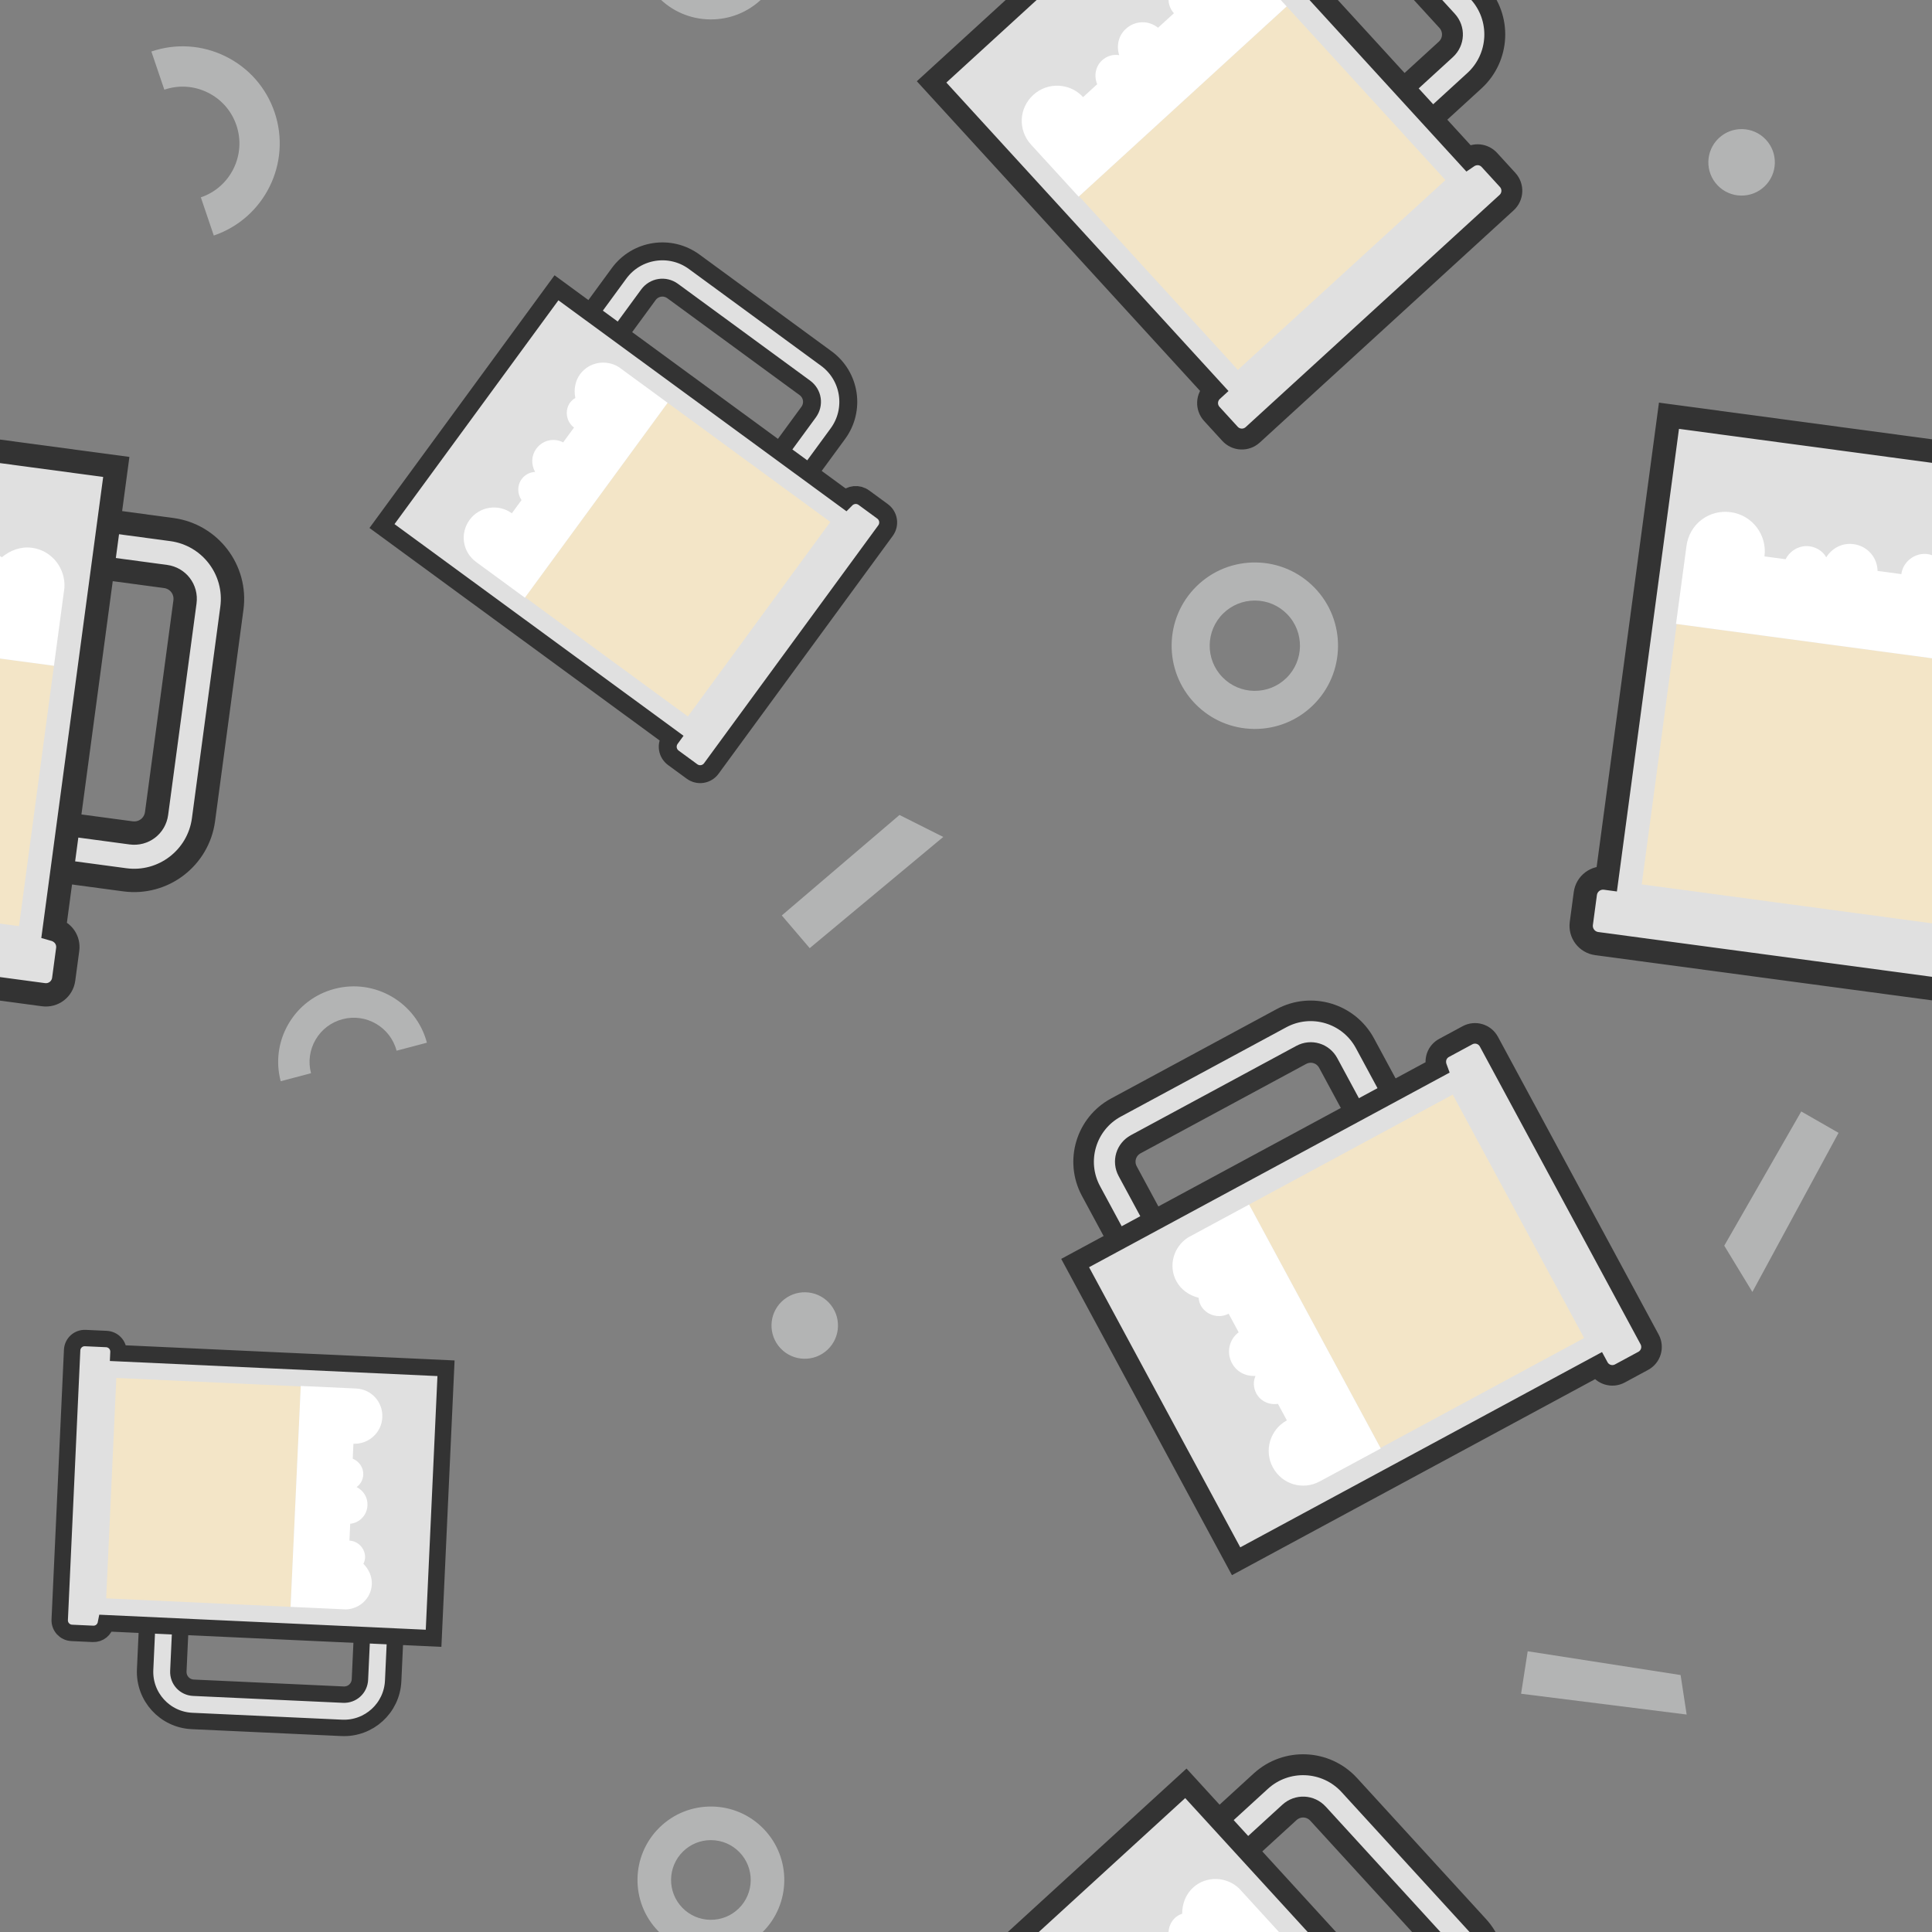 <?xml version="1.0" encoding="utf-8"?><svg xmlns="http://www.w3.org/2000/svg" xmlns:xlink="http://www.w3.org/1999/xlink" width="156" height="156" preserveAspectRatio="xMidYMid" viewBox="0 0 156 156" style="display:block;background-color:rgb(154, 138, 138);animation-play-state:paused" ><rect x="0" y="0" width="156" height="156" fill="#808080" stroke="none"/><g transform="scale(0.61)" style="animation-play-state:paused" ><defs style="animation-play-state:paused" ><g id="id-0.5554620720948387" style="animation-play-state:paused" ><style type="text/css" style="animation-play-state:paused" >.st7{fill:#e0e0e0;stroke:#333;stroke-width:3.5;stroke-miterlimit:10}.st17{fill:#fff}.st21{fill:#f3e5c7}</style>
<g style="animation-play-state:paused" ><path class="st7" d="M79.8,71.2H63.2v-7.1h16.6c1.9,0,3.4-1.5,3.4-3.4v-32c0-1.9-1.5-3.4-3.4-3.4H63.2v-7.1h16.6 c5.8,0,10.5,4.7,10.5,10.5v32C90.3,66.5,85.6,71.2,79.8,71.2z" data-fill="c1" data-stroke="c2" style="stroke:rgb(51, 51, 51);fill:rgb(224, 224, 224);animation-play-state:paused" ></path></g>
<path class="st7" d="M70.3,80V10H12.6v70h-0.2c-1.5,0-2.7,1.2-2.7,2.7v4.5c0,1.5,1.2,2.7,2.7,2.7h6.9h44.3H70c1.5,0,2.7-1.2,2.7-2.7 v-4.5C72.7,81.3,71.7,80.2,70.3,80z" data-fill="c1" data-stroke="c2" style="stroke:rgb(51, 51, 51);fill:rgb(224, 224, 224);animation-play-state:paused" ></path>
<rect x="17.9" y="40.8" class="st21" width="47.1" height="39.4" data-fill="c3" style="fill:rgb(243, 229, 199);animation-play-state:paused" ></rect>
<path class="st17" d="M65,29c-0.2-2.9-2.6-5.3-5.6-5.3c-1.7,0-3.2,0.8-4.3,2c-0.4-0.2-0.9-0.3-1.3-0.3c-1.9,0-3.5,1.6-3.5,3.5h-3.6 c-0.3-2-2-3.5-4.1-3.5c-1.7,0-3.1,1-3.8,2.5c-0.6-0.8-1.6-1.3-2.7-1.3c-1.5,0-2.8,1-3.3,2.4h-3.2c0-3.2-2.6-5.9-5.9-5.9 s-5.9,2.6-5.9,5.9v11.8H65L65,29L65,29z" data-fill="c4" style="fill:rgb(255, 255, 255);animation-play-state:paused" ></path>
</g></defs>


































<g data-idx="0" data-dup="" dx="-128" dy="-128" style="transform-origin:-43.7px -33.233px;animation-timing-function:linear;animation-play-state:paused;animation-name:static-89a7d4a2-a433-4f47-816d-6132331f9690;animation-iteration-count:infinite;animation-fill-mode:forwards;animation-duration:20s" ><g transform="translate(-128,-128)" style="animation-play-state:paused" ><polygon fill="#B3B4B4" points="95.261,98.953 73.345,96.2 74.22,90.577 94.461,93.724 " data-fill="c5" style="fill:rgb(179, 180, 180);animation-play-state:paused" ></polygon></g></g>
<g data-idx="0" data-dup="" dx="128" dy="-128" style="transform-origin:212.3px -33.233px;animation-timing-function:linear;animation-play-state:paused;animation-name:static-89a7d4a2-a433-4f47-816d-6132331f9690;animation-iteration-count:infinite;animation-fill-mode:forwards;animation-duration:20s" ><g transform="translate(128,-128)" style="animation-play-state:paused" ><polygon fill="#B3B4B4" points="95.261,98.953 73.345,96.2 74.22,90.577 94.461,93.724 " data-fill="c5" style="fill:rgb(179, 180, 180);animation-play-state:paused" ></polygon></g></g>
<g data-idx="1" data-dup="" dx="-128" dy="-128" style="transform-origin:-89.9px 85.467px;animation-timing-function:linear;animation-play-state:paused;animation-name:static-89a7d4a2-a433-4f47-816d-6132331f9690;animation-iteration-count:infinite;animation-fill-mode:forwards;animation-duration:20s" ><g transform="translate(-128,-128)" style="animation-play-state:paused" ><path fill="#B3B4B4" d="M38.105,224.49c-0.05,0-0.099,0-0.149-0.001c-2.943-0.039-5.694-1.221-7.748-3.33
	c-4.239-4.352-4.147-11.342,0.205-15.581c2.108-2.054,4.884-3.157,7.833-3.124c2.943,0.039,5.694,1.222,7.748,3.33
	c4.239,4.352,4.147,11.342-0.205,15.58C43.716,223.383,40.992,224.49,38.105,224.49z M38.098,207.494
	c-1.567,0-3.044,0.6-4.169,1.695c-2.361,2.3-2.411,6.092-0.111,8.453c1.114,1.144,2.607,1.785,4.204,1.806
	c1.609,0.014,3.106-0.581,4.25-1.695c2.361-2.3,2.411-6.092,0.112-8.453l0,0c-1.114-1.144-2.607-1.785-4.204-1.806
	C38.152,207.494,38.125,207.494,38.098,207.494z" data-fill="c5" style="fill:rgb(179, 180, 180);animation-play-state:paused" ></path></g></g>
<g data-idx="1" data-dup="" dx="128" dy="-128" style="transform-origin:166.1px 85.467px;animation-timing-function:linear;animation-play-state:paused;animation-name:static-89a7d4a2-a433-4f47-816d-6132331f9690;animation-iteration-count:infinite;animation-fill-mode:forwards;animation-duration:20s" ><g transform="translate(128,-128)" style="animation-play-state:paused" ><path fill="#B3B4B4" d="M38.105,224.49c-0.05,0-0.099,0-0.149-0.001c-2.943-0.039-5.694-1.221-7.748-3.33
	c-4.239-4.352-4.147-11.342,0.205-15.581c2.108-2.054,4.884-3.157,7.833-3.124c2.943,0.039,5.694,1.222,7.748,3.33
	c4.239,4.352,4.147,11.342-0.205,15.58C43.716,223.383,40.992,224.49,38.105,224.49z M38.098,207.494
	c-1.567,0-3.044,0.6-4.169,1.695c-2.361,2.3-2.411,6.092-0.111,8.453c1.114,1.144,2.607,1.785,4.204,1.806
	c1.609,0.014,3.106-0.581,4.25-1.695c2.361-2.3,2.411-6.092,0.112-8.453l0,0c-1.114-1.144-2.607-1.785-4.204-1.806
	C38.152,207.494,38.125,207.494,38.098,207.494z" data-fill="c5" style="fill:rgb(179, 180, 180);animation-play-state:paused" ></path></g></g>
<g data-idx="2" data-dup="" dx="-128" dy="-128" style="transform-origin:106.483px -80.5px;animation-timing-function:linear;animation-play-state:paused;animation-name:static-89a7d4a2-a433-4f47-816d-6132331f9690;animation-iteration-count:infinite;animation-fill-mode:forwards;animation-duration:20s" ><g transform="translate(-128,-128)" style="animation-play-state:paused" ><ellipse transform="matrix(0.725 -0.689 0.689 0.725 31.783 174.591)" fill="#B3B4B4" cx="234.5" cy="47.5" rx="4.4" ry="4.4" data-fill="c5" style="fill:rgb(179, 180, 180);animation-play-state:paused" ></ellipse></g></g>
<g data-idx="2" data-dup="" dx="128" dy="-128" style="transform-origin:362.483px -80.5px;animation-timing-function:linear;animation-play-state:paused;animation-name:static-89a7d4a2-a433-4f47-816d-6132331f9690;animation-iteration-count:infinite;animation-fill-mode:forwards;animation-duration:20s" ><g transform="translate(128,-128)" style="animation-play-state:paused" ><ellipse transform="matrix(0.725 -0.689 0.689 0.725 31.783 174.591)" fill="#B3B4B4" cx="234.5" cy="47.5" rx="4.4" ry="4.4" data-fill="c5" style="fill:rgb(179, 180, 180);animation-play-state:paused" ></ellipse></g></g>
<g data-idx="3" data-dup="" dx="-128" dy="-128" style="transform-origin:28.533px 18.65px;animation-timing-function:linear;animation-play-state:paused;animation-name:static-89a7d4a2-a433-4f47-816d-6132331f9690;animation-iteration-count:infinite;animation-fill-mode:forwards;animation-duration:20s" ><g transform="translate(-128,-128)" style="animation-play-state:paused" ><path fill="#B3B4B4" d="M156.299,159.176l-1.714-5.053c3.929-1.333,6.042-5.614,4.709-9.543c-0.645-1.903-1.994-3.442-3.796-4.331
	c-1.803-0.89-3.844-1.024-5.747-0.378l-1.714-5.053c3.254-1.103,6.741-0.874,9.822,0.646c3.08,1.52,5.385,4.149,6.488,7.402
	C166.625,149.582,163.015,156.898,156.299,159.176z" data-fill="c5" style="fill:rgb(179, 180, 180);animation-play-state:paused" ></path></g></g>
<g data-idx="3" data-dup="" dx="128" dy="-128" style="transform-origin:284.533px 18.65px;animation-timing-function:linear;animation-play-state:paused;animation-name:static-89a7d4a2-a433-4f47-816d-6132331f9690;animation-iteration-count:infinite;animation-fill-mode:forwards;animation-duration:20s" ><g transform="translate(128,-128)" style="animation-play-state:paused" ><path fill="#B3B4B4" d="M156.299,159.176l-1.714-5.053c3.929-1.333,6.042-5.614,4.709-9.543c-0.645-1.903-1.994-3.442-3.796-4.331
	c-1.803-0.89-3.844-1.024-5.747-0.378l-1.714-5.053c3.254-1.103,6.741-0.874,9.822,0.646c3.08,1.52,5.385,4.149,6.488,7.402
	C166.625,149.582,163.015,156.898,156.299,159.176z" data-fill="c5" style="fill:rgb(179, 180, 180);animation-play-state:paused" ></path></g></g>
<g data-idx="4" data-dup="" dx="-128" dy="-128" style="transform-origin:-25.5px 21.5px;animation-timing-function:linear;animation-play-state:paused;animation-name:static-89a7d4a2-a433-4f47-816d-6132331f9690;animation-iteration-count:infinite;animation-fill-mode:forwards;animation-duration:20s" ><g transform="translate(-128,-128)" style="animation-play-state:paused" ><ellipse transform="matrix(0.725 -0.689 0.689 0.725 -74.784 111.724)" fill="#B3B4B4" cx="102.5" cy="149.5" rx="4.4" ry="4.4" data-fill="c5" style="fill:rgb(179, 180, 180);animation-play-state:paused" ></ellipse></g></g>
<g data-idx="4" data-dup="" dx="128" dy="-128" style="transform-origin:230.5px 21.5px;animation-timing-function:linear;animation-play-state:paused;animation-name:static-89a7d4a2-a433-4f47-816d-6132331f9690;animation-iteration-count:infinite;animation-fill-mode:forwards;animation-duration:20s" ><g transform="translate(128,-128)" style="animation-play-state:paused" ><ellipse transform="matrix(0.725 -0.689 0.689 0.725 -74.784 111.724)" fill="#B3B4B4" cx="102.5" cy="149.5" rx="4.4" ry="4.4" data-fill="c5" style="fill:rgb(179, 180, 180);animation-play-state:paused" ></ellipse></g></g>
<g data-idx="5" data-dup="" dx="-128" dy="-128" style="transform-origin:114.167px 116.683px;animation-timing-function:linear;animation-play-state:paused;animation-name:static-89a7d4a2-a433-4f47-816d-6132331f9690;animation-iteration-count:infinite;animation-fill-mode:forwards;animation-duration:20s" ><g transform="translate(-128,-128)" style="animation-play-state:paused" ><polygon fill="#B3B4B4" points="231.486,249.178 247.065,235.877 252.857,238.786 235.18,253.505 " data-fill="c5" style="fill:rgb(179, 180, 180);animation-play-state:paused" ></polygon></g></g>
<g data-idx="5" data-dup="" dx="128" dy="-128" style="transform-origin:370.167px 116.683px;animation-timing-function:linear;animation-play-state:paused;animation-name:static-89a7d4a2-a433-4f47-816d-6132331f9690;animation-iteration-count:infinite;animation-fill-mode:forwards;animation-duration:20s" ><g transform="translate(128,-128)" style="animation-play-state:paused" ><polygon fill="#B3B4B4" points="231.486,249.178 247.065,235.877 252.857,238.786 235.18,253.505 " data-fill="c5" style="fill:rgb(179, 180, 180);animation-play-state:paused" ></polygon></g></g>
<g data-idx="6" data-dup="" dx="-128" dy="-128" style="transform-origin:-20.2px -96.933px;animation-timing-function:linear;animation-play-state:paused;animation-name:static-89a7d4a2-a433-4f47-816d-6132331f9690;animation-iteration-count:infinite;animation-fill-mode:forwards;animation-duration:20s" ><g transform="translate(-128,-128)" style="animation-play-state:paused" ><polygon fill="#B3B4B4" points="115.367,21.954 103.961,43.014 100.239,36.891 110.431,19.123 " data-fill="c5" style="fill:rgb(179, 180, 180);animation-play-state:paused" ></polygon></g></g>
<g data-idx="6" data-dup="" dx="128" dy="-128" style="transform-origin:235.8px -96.933px;animation-timing-function:linear;animation-play-state:paused;animation-name:static-89a7d4a2-a433-4f47-816d-6132331f9690;animation-iteration-count:infinite;animation-fill-mode:forwards;animation-duration:20s" ><g transform="translate(128,-128)" style="animation-play-state:paused" ><polygon fill="#B3B4B4" points="115.367,21.954 103.961,43.014 100.239,36.891 110.431,19.123 " data-fill="c5" style="fill:rgb(179, 180, 180);animation-play-state:paused" ></polygon></g></g>
<g data-idx="7" data-dup="" dx="-128" dy="-128" style="transform-origin:94.1px -7.15px;animation-timing-function:linear;animation-play-state:paused;animation-name:static-89a7d4a2-a433-4f47-816d-6132331f9690;animation-iteration-count:infinite;animation-fill-mode:forwards;animation-duration:20s" ><g transform="translate(-128,-128)" style="animation-play-state:paused" ><path fill="#B3B4B4" d="M222.104,130.57c-0.044,0-0.088,0-0.132-0.001c-2.596-0.034-5.024-1.077-6.835-2.937
	c-3.74-3.84-3.659-10.006,0.181-13.746c1.86-1.812,4.308-2.785,6.91-2.756c2.596,0.034,5.024,1.078,6.835,2.938
	c3.74,3.839,3.659,10.006-0.181,13.745C227.054,129.594,224.651,130.57,222.104,130.57z M222.099,115.576
	c-1.382,0-2.686,0.53-3.678,1.496c-2.083,2.029-2.127,5.374-0.098,7.458c0.983,1.009,2.3,1.575,3.708,1.594
	c1.42,0.013,2.74-0.512,3.749-1.495c2.083-2.029,2.127-5.374,0.098-7.457l0,0c-0.983-1.009-2.3-1.575-3.708-1.594
	C222.146,115.576,222.122,115.576,222.099,115.576z" data-fill="c5" style="fill:rgb(179, 180, 180);animation-play-state:paused" ></path></g></g>
<g data-idx="7" data-dup="" dx="128" dy="-128" style="transform-origin:350.1px -7.15px;animation-timing-function:linear;animation-play-state:paused;animation-name:static-89a7d4a2-a433-4f47-816d-6132331f9690;animation-iteration-count:infinite;animation-fill-mode:forwards;animation-duration:20s" ><g transform="translate(128,-128)" style="animation-play-state:paused" ><path fill="#B3B4B4" d="M222.104,130.57c-0.044,0-0.088,0-0.132-0.001c-2.596-0.034-5.024-1.077-6.835-2.937
	c-3.74-3.84-3.659-10.006,0.181-13.746c1.86-1.812,4.308-2.785,6.91-2.756c2.596,0.034,5.024,1.078,6.835,2.938
	c3.74,3.839,3.659,10.006-0.181,13.745C227.054,129.594,224.651,130.57,222.104,130.57z M222.099,115.576
	c-1.382,0-2.686,0.53-3.678,1.496c-2.083,2.029-2.127,5.374-0.098,7.458c0.983,1.009,2.3,1.575,3.708,1.594
	c1.42,0.013,2.74-0.512,3.749-1.495c2.083-2.029,2.127-5.374,0.098-7.457l0,0c-0.983-1.009-2.3-1.575-3.708-1.594
	C222.146,115.576,222.122,115.576,222.099,115.576z" data-fill="c5" style="fill:rgb(179, 180, 180);animation-play-state:paused" ></path></g></g>
<g data-idx="8" data-dup="" dx="-128" dy="-128" style="transform-origin:46.667px -119.15px;animation-timing-function:linear;animation-play-state:paused;animation-name:static-89a7d4a2-a433-4f47-816d-6132331f9690;animation-iteration-count:infinite;animation-fill-mode:forwards;animation-duration:20s" ><g transform="translate(-128,-128)" style="animation-play-state:paused" ><path fill="#B3B4B4" d="M184.509,10.022l-4.015,1.058c-0.822-3.122-4.032-4.993-7.154-4.17c-1.512,0.398-2.779,1.362-3.567,2.713
	c-0.788,1.352-1.003,2.929-0.603,4.44l-4.015,1.058c-0.681-2.585-0.315-5.28,1.031-7.589c1.346-2.309,3.511-3.956,6.096-4.637
	C177.619,1.489,183.103,4.687,184.509,10.022z" data-fill="c5" style="fill:rgb(179, 180, 180);animation-play-state:paused" ></path></g></g>
<g data-idx="8" data-dup="" dx="128" dy="-128" style="transform-origin:302.667px -119.15px;animation-timing-function:linear;animation-play-state:paused;animation-name:static-89a7d4a2-a433-4f47-816d-6132331f9690;animation-iteration-count:infinite;animation-fill-mode:forwards;animation-duration:20s" ><g transform="translate(128,-128)" style="animation-play-state:paused" ><path fill="#B3B4B4" d="M184.509,10.022l-4.015,1.058c-0.822-3.122-4.032-4.993-7.154-4.17c-1.512,0.398-2.779,1.362-3.567,2.713
	c-0.788,1.352-1.003,2.929-0.603,4.44l-4.015,1.058c-0.681-2.585-0.315-5.28,1.031-7.589c1.346-2.309,3.511-3.956,6.096-4.637
	C177.619,1.489,183.103,4.687,184.509,10.022z" data-fill="c5" style="fill:rgb(179, 180, 180);animation-play-state:paused" ></path></g></g>
<g data-idx="9" data-dup="" dx="-128" dy="-128" style="transform-origin:-7.817px 93.35px;animation-timing-function:linear;animation-play-state:paused;animation-name:static-89a7d4a2-a433-4f47-816d-6132331f9690;animation-iteration-count:infinite;animation-fill-mode:forwards;animation-duration:20s" ><g transform="translate(-128,-128)" style="animation-play-state:paused" ><g transform="matrix(0.991 0.133 -0.133 0.991 30.542 -14.083) translate(121.067,222.398) scale(0.679)" style="animation-play-state:paused" ><g data-icon="" transform="scale(1.3)" style="animation-play-state:paused" ><use xlink:href="#id-0.5554620720948387" x="-50" y="-50" style="animation-play-state:paused" ></use></g></g></g></g>
<g data-idx="9" data-dup="" dx="128" dy="-128" style="transform-origin:248.183px 93.35px;animation-timing-function:linear;animation-play-state:paused;animation-name:static-89a7d4a2-a433-4f47-816d-6132331f9690;animation-iteration-count:infinite;animation-fill-mode:forwards;animation-duration:20s" ><g transform="translate(128,-128)" style="animation-play-state:paused" ><g transform="matrix(0.991 0.133 -0.133 0.991 30.542 -14.083) translate(121.067,222.398) scale(0.679)" style="animation-play-state:paused" ><g data-icon="" transform="scale(1.3)" style="animation-play-state:paused" ><use xlink:href="#id-0.5554620720948387" x="-50" y="-50" style="animation-play-state:paused" ></use></g></g></g></g>
<g data-idx="10" data-dup="" dx="-128" dy="-128" style="transform-origin:33.533px -53.05px;animation-timing-function:linear;animation-play-state:paused;animation-name:static-89a7d4a2-a433-4f47-816d-6132331f9690;animation-iteration-count:infinite;animation-fill-mode:forwards;animation-duration:20s" ><g transform="translate(-128,-128)" style="animation-play-state:paused" ><g transform="matrix(-0.046 0.999 -0.999 -0.046 243.707 -82.505) translate(161.268,75.171) scale(0.477)" style="animation-play-state:paused" ><g data-icon="" transform="scale(1.3)" style="animation-play-state:paused" ><use xlink:href="#id-0.5554620720948387" x="-50" y="-50" style="animation-play-state:paused" ></use></g></g></g></g>
<g data-idx="10" data-dup="" dx="128" dy="-128" style="transform-origin:289.533px -53.05px;animation-timing-function:linear;animation-play-state:paused;animation-name:static-89a7d4a2-a433-4f47-816d-6132331f9690;animation-iteration-count:infinite;animation-fill-mode:forwards;animation-duration:20s" ><g transform="translate(128,-128)" style="animation-play-state:paused" ><g transform="matrix(-0.046 0.999 -0.999 -0.046 243.707 -82.505) translate(161.268,75.171) scale(0.477)" style="animation-play-state:paused" ><g data-icon="" transform="scale(1.3)" style="animation-play-state:paused" ><use xlink:href="#id-0.5554620720948387" x="-50" y="-50" style="animation-play-state:paused" ></use></g></g></g></g>
<g data-idx="11" data-dup="" dx="-128" dy="-128" style="transform-origin:83.983px 67.75px;animation-timing-function:linear;animation-play-state:paused;animation-name:static-89a7d4a2-a433-4f47-816d-6132331f9690;animation-iteration-count:infinite;animation-fill-mode:forwards;animation-duration:20s" ><g transform="translate(-128,-128)" style="animation-play-state:paused" ><g transform="matrix(0.591 -0.807 0.807 0.591 -67.658 252.831) translate(215.293,193.082) scale(0.521)" style="animation-play-state:paused" ><g data-icon="" transform="scale(1.3)" style="animation-play-state:paused" ><use xlink:href="#id-0.5554620720948387" x="-50" y="-50" style="animation-play-state:paused" ></use></g></g></g></g>
<g data-idx="11" data-dup="" dx="128" dy="-128" style="transform-origin:339.983px 67.75px;animation-timing-function:linear;animation-play-state:paused;animation-name:static-89a7d4a2-a433-4f47-816d-6132331f9690;animation-iteration-count:infinite;animation-fill-mode:forwards;animation-duration:20s" ><g transform="translate(128,-128)" style="animation-play-state:paused" ><g transform="matrix(0.591 -0.807 0.807 0.591 -67.658 252.831) translate(215.293,193.082) scale(0.521)" style="animation-play-state:paused" ><g data-icon="" transform="scale(1.3)" style="animation-play-state:paused" ><use xlink:href="#id-0.5554620720948387" x="-50" y="-50" style="animation-play-state:paused" ></use></g></g></g></g>
<g data-idx="12" data-dup="rb" dx="-128" dy="-128" style="transform-origin:-75.533px -85.767px;animation-timing-function:linear;animation-play-state:paused;animation-name:static-89a7d4a2-a433-4f47-816d-6132331f9690;animation-iteration-count:infinite;animation-fill-mode:forwards;animation-duration:20s" ><g transform="translate(-128,-128)" style="animation-play-state:paused" ><g transform="matrix(-0.475 -0.88 0.88 -0.475 38.828 99.785) translate(49.185,38.308) scale(0.598)" style="animation-play-state:paused" ><g data-icon="" transform="scale(1.3)" style="animation-play-state:paused" ><use xlink:href="#id-0.5554620720948387" x="-50" y="-50" style="animation-play-state:paused" ></use></g></g></g></g>
<g data-idx="12" data-dup="rb" dx="128" dy="-128" style="transform-origin:180.467px -85.767px;animation-timing-function:linear;animation-play-state:paused;animation-name:static-89a7d4a2-a433-4f47-816d-6132331f9690;animation-iteration-count:infinite;animation-fill-mode:forwards;animation-duration:20s" ><g transform="translate(128,-128)" style="animation-play-state:paused" ><g transform="matrix(-0.475 -0.88 0.88 -0.475 38.828 99.785) translate(49.185,38.308) scale(0.598)" style="animation-play-state:paused" ><g data-icon="" transform="scale(1.3)" style="animation-play-state:paused" ><use xlink:href="#id-0.5554620720948387" x="-50" y="-50" style="animation-play-state:paused" ></use></g></g></g></g>
<g data-idx="13" data-dup="r" dx="-128" dy="-128" style="transform-origin:-94.317px 17.883px;animation-timing-function:linear;animation-play-state:paused;animation-name:static-89a7d4a2-a433-4f47-816d-6132331f9690;animation-iteration-count:infinite;animation-fill-mode:forwards;animation-duration:20s" ><g transform="translate(-128,-128)" style="animation-play-state:paused" ><g transform="matrix(0.738 -0.675 0.675 0.738 -85.907 63.188) translate(38.434,142.243) scale(0.608)" style="animation-play-state:paused" ><g data-icon="" transform="scale(1.3)" style="animation-play-state:paused" ><use xlink:href="#id-0.5554620720948387" x="-50" y="-50" style="animation-play-state:paused" ></use></g></g></g></g>
<g data-idx="13" data-dup="r" dx="128" dy="-128" style="transform-origin:161.683px 17.883px;animation-timing-function:linear;animation-play-state:paused;animation-name:static-89a7d4a2-a433-4f47-816d-6132331f9690;animation-iteration-count:infinite;animation-fill-mode:forwards;animation-duration:20s" ><g transform="translate(128,-128)" style="animation-play-state:paused" ><g transform="matrix(0.738 -0.675 0.675 0.738 -85.907 63.188) translate(38.434,142.243) scale(0.608)" style="animation-play-state:paused" ><g data-icon="" transform="scale(1.3)" style="animation-play-state:paused" ><use xlink:href="#id-0.5554620720948387" x="-50" y="-50" style="animation-play-state:paused" ></use></g></g></g></g>
<g data-idx="0" data-dup="" dx="-128" dy="128" style="transform-origin:-43.7px 222.767px;animation-timing-function:linear;animation-play-state:paused;animation-name:static-89a7d4a2-a433-4f47-816d-6132331f9690;animation-iteration-count:infinite;animation-fill-mode:forwards;animation-duration:20s" ><g transform="translate(-128,128)" style="animation-play-state:paused" ><polygon fill="#B3B4B4" points="95.261,98.953 73.345,96.2 74.22,90.577 94.461,93.724 " data-fill="c5" style="fill:rgb(179, 180, 180);animation-play-state:paused" ></polygon></g></g>
<g data-idx="0" data-dup="" dx="128" dy="128" style="transform-origin:212.3px 222.767px;animation-timing-function:linear;animation-play-state:paused;animation-name:static-89a7d4a2-a433-4f47-816d-6132331f9690;animation-iteration-count:infinite;animation-fill-mode:forwards;animation-duration:20s" ><g transform="translate(128,128)" style="animation-play-state:paused" ><polygon fill="#B3B4B4" points="95.261,98.953 73.345,96.2 74.22,90.577 94.461,93.724 " data-fill="c5" style="fill:rgb(179, 180, 180);animation-play-state:paused" ></polygon></g></g>
<g data-idx="1" data-dup="" dx="-128" dy="128" style="transform-origin:-89.9px 341.467px;animation-timing-function:linear;animation-play-state:paused;animation-name:static-89a7d4a2-a433-4f47-816d-6132331f9690;animation-iteration-count:infinite;animation-fill-mode:forwards;animation-duration:20s" ><g transform="translate(-128,128)" style="animation-play-state:paused" ><path fill="#B3B4B4" d="M38.105,224.49c-0.05,0-0.099,0-0.149-0.001c-2.943-0.039-5.694-1.221-7.748-3.33
	c-4.239-4.352-4.147-11.342,0.205-15.581c2.108-2.054,4.884-3.157,7.833-3.124c2.943,0.039,5.694,1.222,7.748,3.33
	c4.239,4.352,4.147,11.342-0.205,15.58C43.716,223.383,40.992,224.49,38.105,224.49z M38.098,207.494
	c-1.567,0-3.044,0.6-4.169,1.695c-2.361,2.3-2.411,6.092-0.111,8.453c1.114,1.144,2.607,1.785,4.204,1.806
	c1.609,0.014,3.106-0.581,4.25-1.695c2.361-2.3,2.411-6.092,0.112-8.453l0,0c-1.114-1.144-2.607-1.785-4.204-1.806
	C38.152,207.494,38.125,207.494,38.098,207.494z" data-fill="c5" style="fill:rgb(179, 180, 180);animation-play-state:paused" ></path></g></g>
<g data-idx="1" data-dup="" dx="128" dy="128" style="transform-origin:166.1px 341.467px;animation-timing-function:linear;animation-play-state:paused;animation-name:static-89a7d4a2-a433-4f47-816d-6132331f9690;animation-iteration-count:infinite;animation-fill-mode:forwards;animation-duration:20s" ><g transform="translate(128,128)" style="animation-play-state:paused" ><path fill="#B3B4B4" d="M38.105,224.49c-0.05,0-0.099,0-0.149-0.001c-2.943-0.039-5.694-1.221-7.748-3.33
	c-4.239-4.352-4.147-11.342,0.205-15.581c2.108-2.054,4.884-3.157,7.833-3.124c2.943,0.039,5.694,1.222,7.748,3.33
	c4.239,4.352,4.147,11.342-0.205,15.58C43.716,223.383,40.992,224.49,38.105,224.49z M38.098,207.494
	c-1.567,0-3.044,0.6-4.169,1.695c-2.361,2.3-2.411,6.092-0.111,8.453c1.114,1.144,2.607,1.785,4.204,1.806
	c1.609,0.014,3.106-0.581,4.25-1.695c2.361-2.3,2.411-6.092,0.112-8.453l0,0c-1.114-1.144-2.607-1.785-4.204-1.806
	C38.152,207.494,38.125,207.494,38.098,207.494z" data-fill="c5" style="fill:rgb(179, 180, 180);animation-play-state:paused" ></path></g></g>
<g data-idx="2" data-dup="" dx="-128" dy="128" style="transform-origin:106.483px 175.5px;animation-timing-function:linear;animation-play-state:paused;animation-name:static-89a7d4a2-a433-4f47-816d-6132331f9690;animation-iteration-count:infinite;animation-fill-mode:forwards;animation-duration:20s" ><g transform="translate(-128,128)" style="animation-play-state:paused" ><ellipse transform="matrix(0.725 -0.689 0.689 0.725 31.783 174.591)" fill="#B3B4B4" cx="234.5" cy="47.5" rx="4.4" ry="4.4" data-fill="c5" style="fill:rgb(179, 180, 180);animation-play-state:paused" ></ellipse></g></g>
<g data-idx="2" data-dup="" dx="128" dy="128" style="transform-origin:362.483px 175.5px;animation-timing-function:linear;animation-play-state:paused;animation-name:static-89a7d4a2-a433-4f47-816d-6132331f9690;animation-iteration-count:infinite;animation-fill-mode:forwards;animation-duration:20s" ><g transform="translate(128,128)" style="animation-play-state:paused" ><ellipse transform="matrix(0.725 -0.689 0.689 0.725 31.783 174.591)" fill="#B3B4B4" cx="234.5" cy="47.5" rx="4.4" ry="4.4" data-fill="c5" style="fill:rgb(179, 180, 180);animation-play-state:paused" ></ellipse></g></g>
<g data-idx="3" data-dup="" dx="-128" dy="128" style="transform-origin:28.533px 274.65px;animation-timing-function:linear;animation-play-state:paused;animation-name:static-89a7d4a2-a433-4f47-816d-6132331f9690;animation-iteration-count:infinite;animation-fill-mode:forwards;animation-duration:20s" ><g transform="translate(-128,128)" style="animation-play-state:paused" ><path fill="#B3B4B4" d="M156.299,159.176l-1.714-5.053c3.929-1.333,6.042-5.614,4.709-9.543c-0.645-1.903-1.994-3.442-3.796-4.331
	c-1.803-0.89-3.844-1.024-5.747-0.378l-1.714-5.053c3.254-1.103,6.741-0.874,9.822,0.646c3.08,1.52,5.385,4.149,6.488,7.402
	C166.625,149.582,163.015,156.898,156.299,159.176z" data-fill="c5" style="fill:rgb(179, 180, 180);animation-play-state:paused" ></path></g></g>
<g data-idx="3" data-dup="" dx="128" dy="128" style="transform-origin:284.533px 274.65px;animation-timing-function:linear;animation-play-state:paused;animation-name:static-89a7d4a2-a433-4f47-816d-6132331f9690;animation-iteration-count:infinite;animation-fill-mode:forwards;animation-duration:20s" ><g transform="translate(128,128)" style="animation-play-state:paused" ><path fill="#B3B4B4" d="M156.299,159.176l-1.714-5.053c3.929-1.333,6.042-5.614,4.709-9.543c-0.645-1.903-1.994-3.442-3.796-4.331
	c-1.803-0.89-3.844-1.024-5.747-0.378l-1.714-5.053c3.254-1.103,6.741-0.874,9.822,0.646c3.08,1.52,5.385,4.149,6.488,7.402
	C166.625,149.582,163.015,156.898,156.299,159.176z" data-fill="c5" style="fill:rgb(179, 180, 180);animation-play-state:paused" ></path></g></g>
<g data-idx="4" data-dup="" dx="-128" dy="128" style="transform-origin:-25.5px 277.5px;animation-timing-function:linear;animation-play-state:paused;animation-name:static-89a7d4a2-a433-4f47-816d-6132331f9690;animation-iteration-count:infinite;animation-fill-mode:forwards;animation-duration:20s" ><g transform="translate(-128,128)" style="animation-play-state:paused" ><ellipse transform="matrix(0.725 -0.689 0.689 0.725 -74.784 111.724)" fill="#B3B4B4" cx="102.5" cy="149.5" rx="4.4" ry="4.4" data-fill="c5" style="fill:rgb(179, 180, 180);animation-play-state:paused" ></ellipse></g></g>
<g data-idx="4" data-dup="" dx="128" dy="128" style="transform-origin:230.5px 277.5px;animation-timing-function:linear;animation-play-state:paused;animation-name:static-89a7d4a2-a433-4f47-816d-6132331f9690;animation-iteration-count:infinite;animation-fill-mode:forwards;animation-duration:20s" ><g transform="translate(128,128)" style="animation-play-state:paused" ><ellipse transform="matrix(0.725 -0.689 0.689 0.725 -74.784 111.724)" fill="#B3B4B4" cx="102.5" cy="149.5" rx="4.4" ry="4.4" data-fill="c5" style="fill:rgb(179, 180, 180);animation-play-state:paused" ></ellipse></g></g>
<g data-idx="5" data-dup="" dx="-128" dy="128" style="transform-origin:114.167px 372.683px;animation-timing-function:linear;animation-play-state:paused;animation-name:static-89a7d4a2-a433-4f47-816d-6132331f9690;animation-iteration-count:infinite;animation-fill-mode:forwards;animation-duration:20s" ><g transform="translate(-128,128)" style="animation-play-state:paused" ><polygon fill="#B3B4B4" points="231.486,249.178 247.065,235.877 252.857,238.786 235.18,253.505 " data-fill="c5" style="fill:rgb(179, 180, 180);animation-play-state:paused" ></polygon></g></g>
<g data-idx="5" data-dup="" dx="128" dy="128" style="transform-origin:370.167px 372.683px;animation-timing-function:linear;animation-play-state:paused;animation-name:static-89a7d4a2-a433-4f47-816d-6132331f9690;animation-iteration-count:infinite;animation-fill-mode:forwards;animation-duration:20s" ><g transform="translate(128,128)" style="animation-play-state:paused" ><polygon fill="#B3B4B4" points="231.486,249.178 247.065,235.877 252.857,238.786 235.18,253.505 " data-fill="c5" style="fill:rgb(179, 180, 180);animation-play-state:paused" ></polygon></g></g>
<g data-idx="6" data-dup="" dx="-128" dy="128" style="transform-origin:-20.2px 159.067px;animation-timing-function:linear;animation-play-state:paused;animation-name:static-89a7d4a2-a433-4f47-816d-6132331f9690;animation-iteration-count:infinite;animation-fill-mode:forwards;animation-duration:20s" ><g transform="translate(-128,128)" style="animation-play-state:paused" ><polygon fill="#B3B4B4" points="115.367,21.954 103.961,43.014 100.239,36.891 110.431,19.123 " data-fill="c5" style="fill:rgb(179, 180, 180);animation-play-state:paused" ></polygon></g></g>
<g data-idx="6" data-dup="" dx="128" dy="128" style="transform-origin:235.8px 159.067px;animation-timing-function:linear;animation-play-state:paused;animation-name:static-89a7d4a2-a433-4f47-816d-6132331f9690;animation-iteration-count:infinite;animation-fill-mode:forwards;animation-duration:20s" ><g transform="translate(128,128)" style="animation-play-state:paused" ><polygon fill="#B3B4B4" points="115.367,21.954 103.961,43.014 100.239,36.891 110.431,19.123 " data-fill="c5" style="fill:rgb(179, 180, 180);animation-play-state:paused" ></polygon></g></g>
<g data-idx="7" data-dup="" dx="-128" dy="128" style="transform-origin:94.1px 248.85px;animation-timing-function:linear;animation-play-state:paused;animation-name:static-89a7d4a2-a433-4f47-816d-6132331f9690;animation-iteration-count:infinite;animation-fill-mode:forwards;animation-duration:20s" ><g transform="translate(-128,128)" style="animation-play-state:paused" ><path fill="#B3B4B4" d="M222.104,130.57c-0.044,0-0.088,0-0.132-0.001c-2.596-0.034-5.024-1.077-6.835-2.937
	c-3.74-3.84-3.659-10.006,0.181-13.746c1.86-1.812,4.308-2.785,6.91-2.756c2.596,0.034,5.024,1.078,6.835,2.938
	c3.74,3.839,3.659,10.006-0.181,13.745C227.054,129.594,224.651,130.57,222.104,130.57z M222.099,115.576
	c-1.382,0-2.686,0.53-3.678,1.496c-2.083,2.029-2.127,5.374-0.098,7.458c0.983,1.009,2.3,1.575,3.708,1.594
	c1.42,0.013,2.74-0.512,3.749-1.495c2.083-2.029,2.127-5.374,0.098-7.457l0,0c-0.983-1.009-2.3-1.575-3.708-1.594
	C222.146,115.576,222.122,115.576,222.099,115.576z" data-fill="c5" style="fill:rgb(179, 180, 180);animation-play-state:paused" ></path></g></g>
<g data-idx="7" data-dup="" dx="128" dy="128" style="transform-origin:350.1px 248.85px;animation-timing-function:linear;animation-play-state:paused;animation-name:static-89a7d4a2-a433-4f47-816d-6132331f9690;animation-iteration-count:infinite;animation-fill-mode:forwards;animation-duration:20s" ><g transform="translate(128,128)" style="animation-play-state:paused" ><path fill="#B3B4B4" d="M222.104,130.57c-0.044,0-0.088,0-0.132-0.001c-2.596-0.034-5.024-1.077-6.835-2.937
	c-3.74-3.84-3.659-10.006,0.181-13.746c1.86-1.812,4.308-2.785,6.91-2.756c2.596,0.034,5.024,1.078,6.835,2.938
	c3.74,3.839,3.659,10.006-0.181,13.745C227.054,129.594,224.651,130.57,222.104,130.57z M222.099,115.576
	c-1.382,0-2.686,0.53-3.678,1.496c-2.083,2.029-2.127,5.374-0.098,7.458c0.983,1.009,2.3,1.575,3.708,1.594
	c1.42,0.013,2.74-0.512,3.749-1.495c2.083-2.029,2.127-5.374,0.098-7.457l0,0c-0.983-1.009-2.3-1.575-3.708-1.594
	C222.146,115.576,222.122,115.576,222.099,115.576z" data-fill="c5" style="fill:rgb(179, 180, 180);animation-play-state:paused" ></path></g></g>
<g data-idx="8" data-dup="" dx="-128" dy="128" style="transform-origin:46.667px 136.85px;animation-timing-function:linear;animation-play-state:paused;animation-name:static-89a7d4a2-a433-4f47-816d-6132331f9690;animation-iteration-count:infinite;animation-fill-mode:forwards;animation-duration:20s" ><g transform="translate(-128,128)" style="animation-play-state:paused" ><path fill="#B3B4B4" d="M184.509,10.022l-4.015,1.058c-0.822-3.122-4.032-4.993-7.154-4.17c-1.512,0.398-2.779,1.362-3.567,2.713
	c-0.788,1.352-1.003,2.929-0.603,4.44l-4.015,1.058c-0.681-2.585-0.315-5.28,1.031-7.589c1.346-2.309,3.511-3.956,6.096-4.637
	C177.619,1.489,183.103,4.687,184.509,10.022z" data-fill="c5" style="fill:rgb(179, 180, 180);animation-play-state:paused" ></path></g></g>
<g data-idx="8" data-dup="" dx="128" dy="128" style="transform-origin:302.667px 136.85px;animation-timing-function:linear;animation-play-state:paused;animation-name:static-89a7d4a2-a433-4f47-816d-6132331f9690;animation-iteration-count:infinite;animation-fill-mode:forwards;animation-duration:20s" ><g transform="translate(128,128)" style="animation-play-state:paused" ><path fill="#B3B4B4" d="M184.509,10.022l-4.015,1.058c-0.822-3.122-4.032-4.993-7.154-4.17c-1.512,0.398-2.779,1.362-3.567,2.713
	c-0.788,1.352-1.003,2.929-0.603,4.44l-4.015,1.058c-0.681-2.585-0.315-5.28,1.031-7.589c1.346-2.309,3.511-3.956,6.096-4.637
	C177.619,1.489,183.103,4.687,184.509,10.022z" data-fill="c5" style="fill:rgb(179, 180, 180);animation-play-state:paused" ></path></g></g>
<g data-idx="9" data-dup="" dx="-128" dy="128" style="transform-origin:-7.817px 349.35px;animation-timing-function:linear;animation-play-state:paused;animation-name:static-89a7d4a2-a433-4f47-816d-6132331f9690;animation-iteration-count:infinite;animation-fill-mode:forwards;animation-duration:20s" ><g transform="translate(-128,128)" style="animation-play-state:paused" ><g transform="matrix(0.991 0.133 -0.133 0.991 30.542 -14.083) translate(121.067,222.398) scale(0.679)" style="animation-play-state:paused" ><g data-icon="" transform="scale(1.3)" style="animation-play-state:paused" ><use xlink:href="#id-0.5554620720948387" x="-50" y="-50" style="animation-play-state:paused" ></use></g></g></g></g>
<g data-idx="9" data-dup="" dx="128" dy="128" style="transform-origin:248.183px 349.35px;animation-timing-function:linear;animation-play-state:paused;animation-name:static-89a7d4a2-a433-4f47-816d-6132331f9690;animation-iteration-count:infinite;animation-fill-mode:forwards;animation-duration:20s" ><g transform="translate(128,128)" style="animation-play-state:paused" ><g transform="matrix(0.991 0.133 -0.133 0.991 30.542 -14.083) translate(121.067,222.398) scale(0.679)" style="animation-play-state:paused" ><g data-icon="" transform="scale(1.3)" style="animation-play-state:paused" ><use xlink:href="#id-0.5554620720948387" x="-50" y="-50" style="animation-play-state:paused" ></use></g></g></g></g>
<g data-idx="10" data-dup="" dx="-128" dy="128" style="transform-origin:33.533px 202.95px;animation-timing-function:linear;animation-play-state:paused;animation-name:static-89a7d4a2-a433-4f47-816d-6132331f9690;animation-iteration-count:infinite;animation-fill-mode:forwards;animation-duration:20s" ><g transform="translate(-128,128)" style="animation-play-state:paused" ><g transform="matrix(-0.046 0.999 -0.999 -0.046 243.707 -82.505) translate(161.268,75.171) scale(0.477)" style="animation-play-state:paused" ><g data-icon="" transform="scale(1.3)" style="animation-play-state:paused" ><use xlink:href="#id-0.5554620720948387" x="-50" y="-50" style="animation-play-state:paused" ></use></g></g></g></g>
<g data-idx="10" data-dup="" dx="128" dy="128" style="transform-origin:289.533px 202.95px;animation-timing-function:linear;animation-play-state:paused;animation-name:static-89a7d4a2-a433-4f47-816d-6132331f9690;animation-iteration-count:infinite;animation-fill-mode:forwards;animation-duration:20s" ><g transform="translate(128,128)" style="animation-play-state:paused" ><g transform="matrix(-0.046 0.999 -0.999 -0.046 243.707 -82.505) translate(161.268,75.171) scale(0.477)" style="animation-play-state:paused" ><g data-icon="" transform="scale(1.3)" style="animation-play-state:paused" ><use xlink:href="#id-0.5554620720948387" x="-50" y="-50" style="animation-play-state:paused" ></use></g></g></g></g>
<g data-idx="11" data-dup="" dx="-128" dy="128" style="transform-origin:83.983px 323.75px;animation-timing-function:linear;animation-play-state:paused;animation-name:static-89a7d4a2-a433-4f47-816d-6132331f9690;animation-iteration-count:infinite;animation-fill-mode:forwards;animation-duration:20s" ><g transform="translate(-128,128)" style="animation-play-state:paused" ><g transform="matrix(0.591 -0.807 0.807 0.591 -67.658 252.831) translate(215.293,193.082) scale(0.521)" style="animation-play-state:paused" ><g data-icon="" transform="scale(1.3)" style="animation-play-state:paused" ><use xlink:href="#id-0.5554620720948387" x="-50" y="-50" style="animation-play-state:paused" ></use></g></g></g></g>
<g data-idx="11" data-dup="" dx="128" dy="128" style="transform-origin:339.983px 323.75px;animation-timing-function:linear;animation-play-state:paused;animation-name:static-89a7d4a2-a433-4f47-816d-6132331f9690;animation-iteration-count:infinite;animation-fill-mode:forwards;animation-duration:20s" ><g transform="translate(128,128)" style="animation-play-state:paused" ><g transform="matrix(0.591 -0.807 0.807 0.591 -67.658 252.831) translate(215.293,193.082) scale(0.521)" style="animation-play-state:paused" ><g data-icon="" transform="scale(1.3)" style="animation-play-state:paused" ><use xlink:href="#id-0.5554620720948387" x="-50" y="-50" style="animation-play-state:paused" ></use></g></g></g></g>
<g data-idx="12" data-dup="rb" dx="-128" dy="128" style="transform-origin:-75.533px 170.233px;animation-timing-function:linear;animation-play-state:paused;animation-name:static-89a7d4a2-a433-4f47-816d-6132331f9690;animation-iteration-count:infinite;animation-fill-mode:forwards;animation-duration:20s" ><g transform="translate(-128,128)" style="animation-play-state:paused" ><g transform="matrix(-0.475 -0.88 0.88 -0.475 38.828 99.785) translate(49.185,38.308) scale(0.598)" style="animation-play-state:paused" ><g data-icon="" transform="scale(1.3)" style="animation-play-state:paused" ><use xlink:href="#id-0.5554620720948387" x="-50" y="-50" style="animation-play-state:paused" ></use></g></g></g></g>
<g data-idx="12" data-dup="rb" dx="128" dy="128" style="transform-origin:180.467px 170.233px;animation-timing-function:linear;animation-play-state:paused;animation-name:static-89a7d4a2-a433-4f47-816d-6132331f9690;animation-iteration-count:infinite;animation-fill-mode:forwards;animation-duration:20s" ><g transform="translate(128,128)" style="animation-play-state:paused" ><g transform="matrix(-0.475 -0.88 0.88 -0.475 38.828 99.785) translate(49.185,38.308) scale(0.598)" style="animation-play-state:paused" ><g data-icon="" transform="scale(1.3)" style="animation-play-state:paused" ><use xlink:href="#id-0.5554620720948387" x="-50" y="-50" style="animation-play-state:paused" ></use></g></g></g></g>
<g data-idx="13" data-dup="r" dx="-128" dy="128" style="transform-origin:-94.317px 273.883px;animation-timing-function:linear;animation-play-state:paused;animation-name:static-89a7d4a2-a433-4f47-816d-6132331f9690;animation-iteration-count:infinite;animation-fill-mode:forwards;animation-duration:20s" ><g transform="translate(-128,128)" style="animation-play-state:paused" ><g transform="matrix(0.738 -0.675 0.675 0.738 -85.907 63.188) translate(38.434,142.243) scale(0.608)" style="animation-play-state:paused" ><g data-icon="" transform="scale(1.3)" style="animation-play-state:paused" ><use xlink:href="#id-0.5554620720948387" x="-50" y="-50" style="animation-play-state:paused" ></use></g></g></g></g>
<g data-idx="13" data-dup="r" dx="128" dy="128" style="transform-origin:161.683px 273.883px;animation-timing-function:linear;animation-play-state:paused;animation-name:static-89a7d4a2-a433-4f47-816d-6132331f9690;animation-iteration-count:infinite;animation-fill-mode:forwards;animation-duration:20s" ><g transform="translate(128,128)" style="animation-play-state:paused" ><g transform="matrix(0.738 -0.675 0.675 0.738 -85.907 63.188) translate(38.434,142.243) scale(0.608)" style="animation-play-state:paused" ><g data-icon="" transform="scale(1.3)" style="animation-play-state:paused" ><use xlink:href="#id-0.5554620720948387" x="-50" y="-50" style="animation-play-state:paused" ></use></g></g></g></g></g></svg>